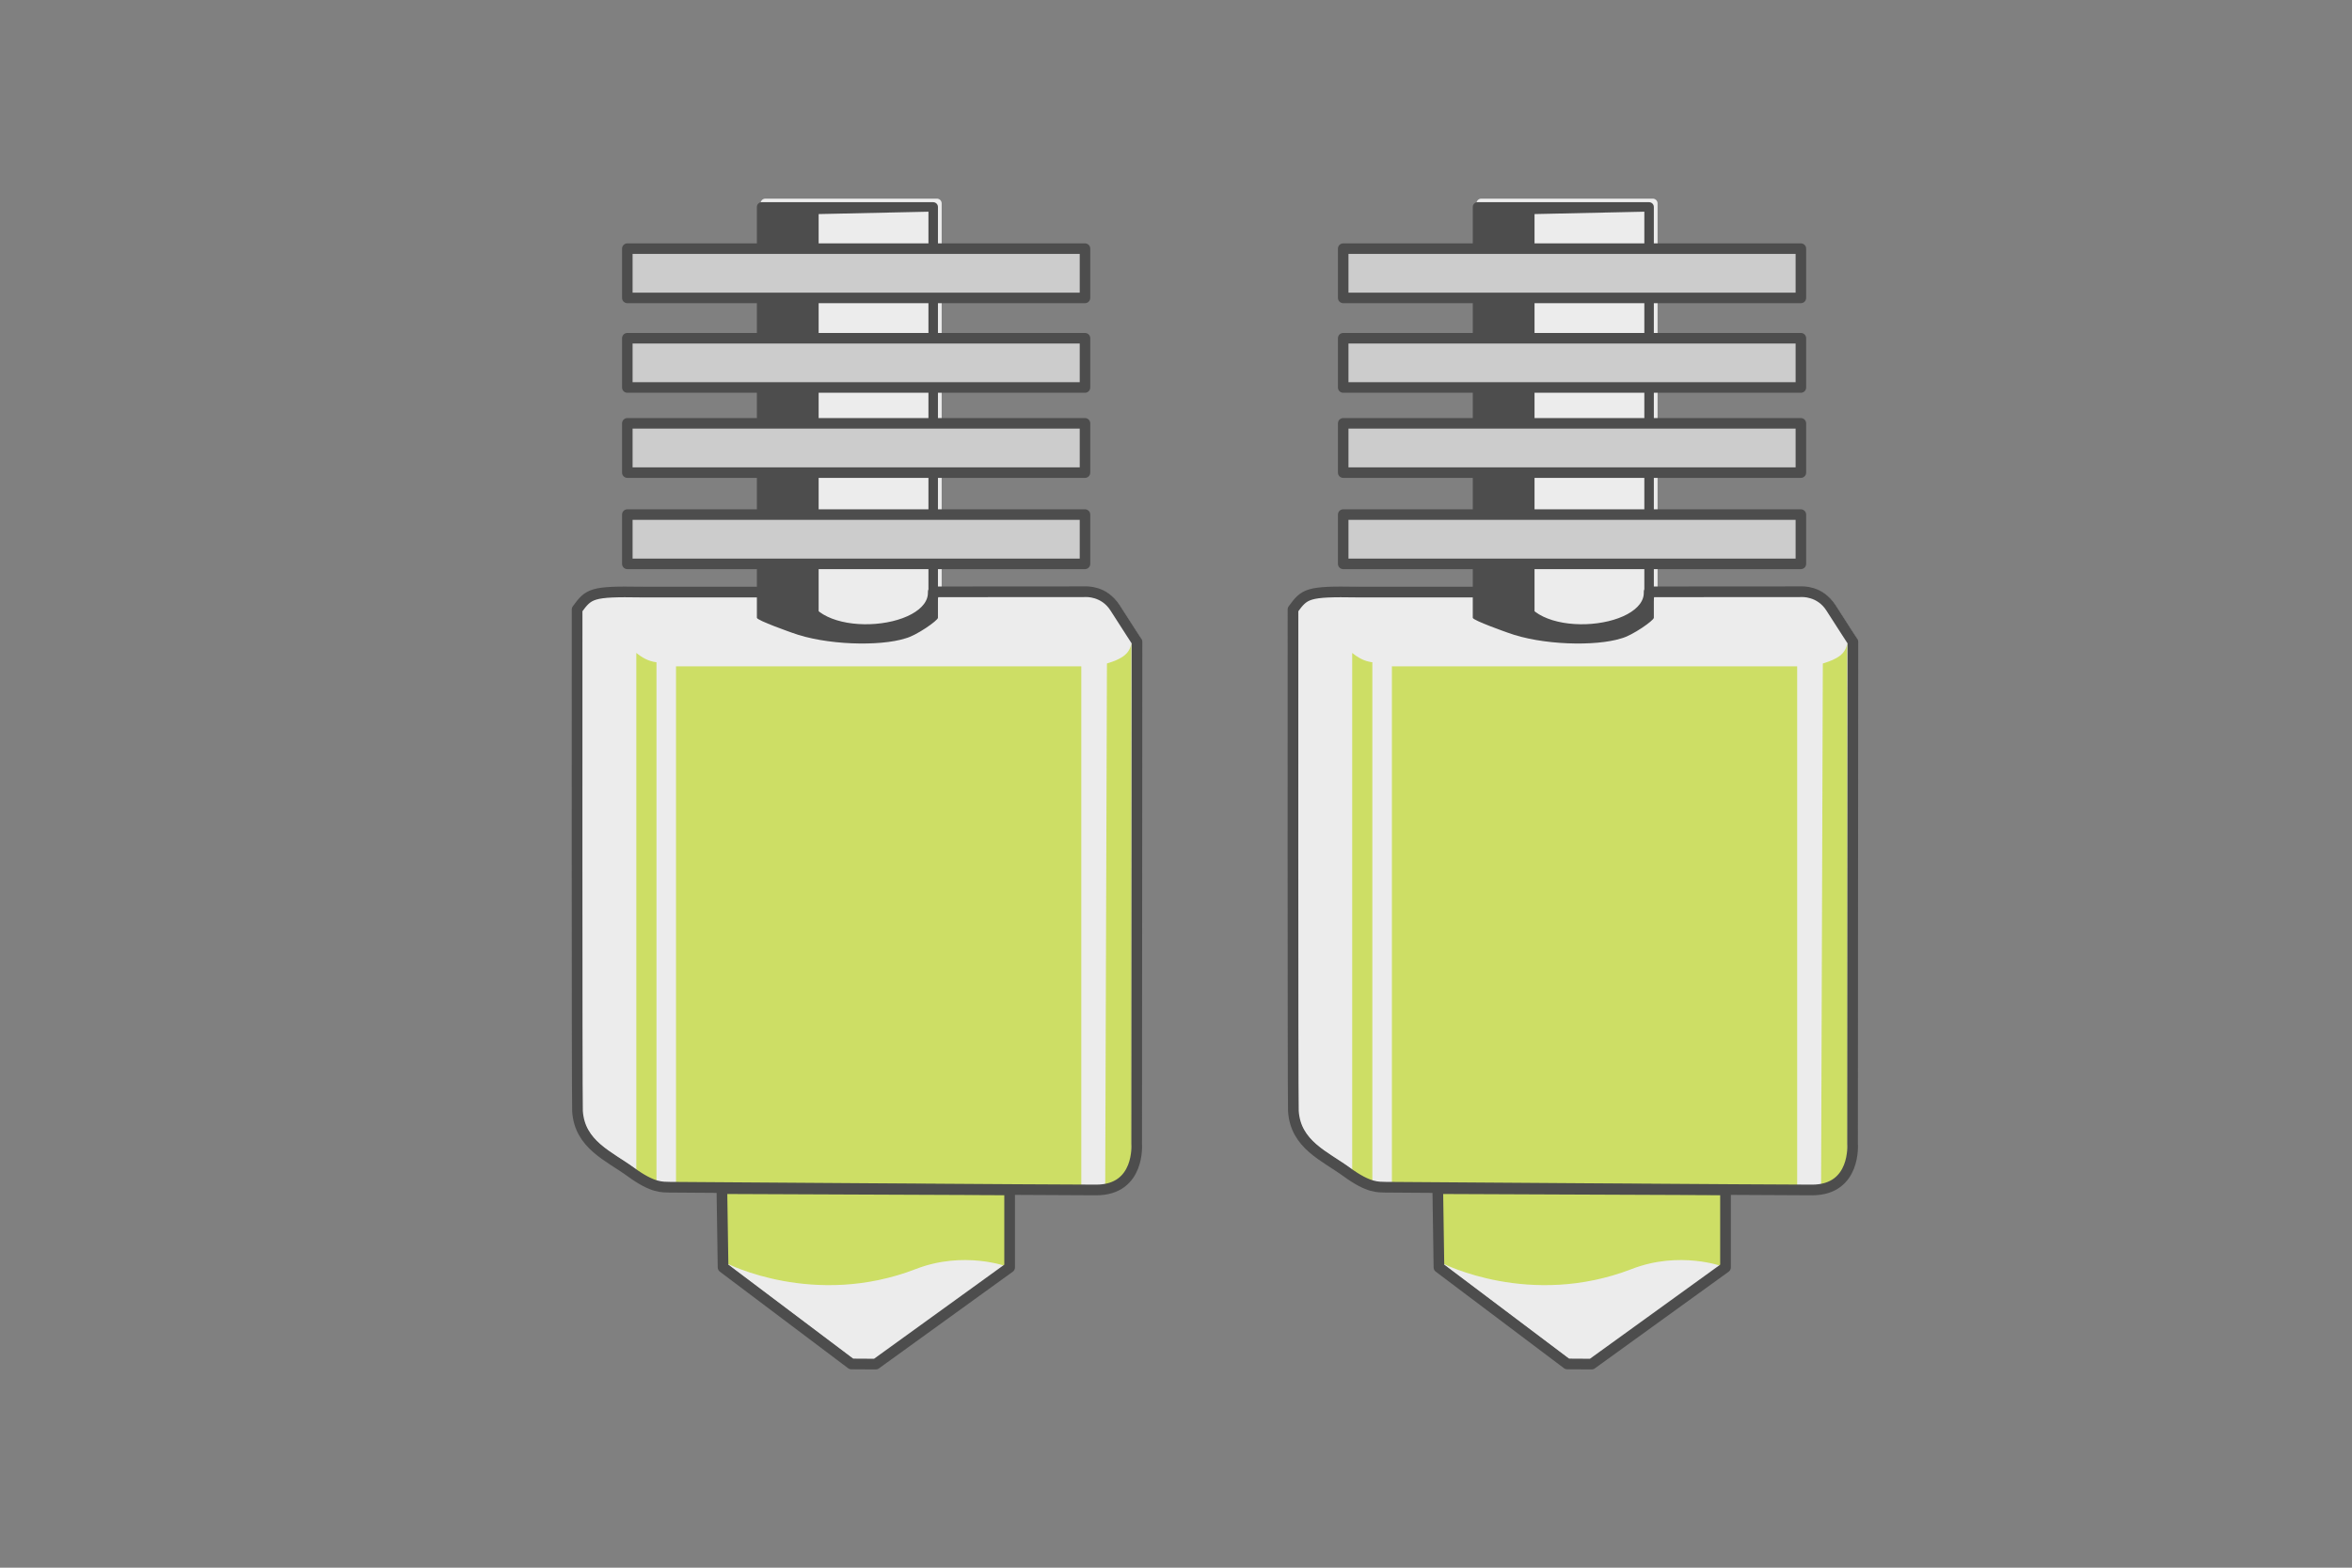 <svg xmlns="http://www.w3.org/2000/svg" xmlns:osb="http://www.openswatchbook.org/uri/2009/osb" xmlns:svg="http://www.w3.org/2000/svg" xmlns:xlink="http://www.w3.org/1999/xlink" id="svg4198" width="300" height="200" version="1.1" viewBox="0 0 300 200"><rect x="0" y="0" width="300" height="200" fill="#808080" stroke="none"/><defs id="defs4200"><linearGradient id="linearGradient5363-2-7-4" x1="319.208" x2="410.627" y1="508.274" y2="508.274" gradientTransform="matrix(0.746,0,0,0.728,105.992,-24.412)" gradientUnits="userSpaceOnUse" xlink:href="#linearGradient5359"/><linearGradient id="linearGradient5359" osb:paint="solid"><stop id="stop5361" offset="0" stop-color="#c1d82f" stop-opacity="1"/></linearGradient><linearGradient id="linearGradient5391-6-8" x1="310.252" x2="314.798" y1="508.178" y2="508.178" gradientTransform="matrix(0.746,0,0,0.746,105.992,-34.812)" gradientUnits="userSpaceOnUse" xlink:href="#linearGradient5359"/><linearGradient id="linearGradient5389-5-7" x1="416.415" x2="421.971" y1="507.336" y2="507.336" gradientTransform="matrix(0.746,0,0,0.746,105.992,-34.812)" gradientUnits="userSpaceOnUse" xlink:href="#linearGradient5359"/><linearGradient id="linearGradient5399-5-9" x1="330.64" x2="394.568" y1="580.068" y2="580.068" gradientTransform="matrix(0.746,0,0,0.746,105.992,-34.812)" gradientUnits="userSpaceOnUse" xlink:href="#linearGradient5359"/><linearGradient id="linearGradient4962" x1="310.252" x2="314.798" y1="508.178" y2="508.178" gradientTransform="matrix(0.746,0,0,0.746,105.992,-34.812)" gradientUnits="userSpaceOnUse" xlink:href="#linearGradient5359"/><linearGradient id="linearGradient4964" x1="416.415" x2="421.971" y1="507.336" y2="507.336" gradientTransform="matrix(0.746,0,0,0.746,105.992,-34.812)" gradientUnits="userSpaceOnUse" xlink:href="#linearGradient5359"/><linearGradient id="linearGradient4966" x1="330.64" x2="394.568" y1="580.068" y2="580.068" gradientTransform="matrix(0.746,0,0,0.746,105.992,-34.812)" gradientUnits="userSpaceOnUse" xlink:href="#linearGradient5359"/><linearGradient id="linearGradient4981" x1="319.208" x2="410.627" y1="508.274" y2="508.274" gradientTransform="matrix(0.746,0,0,0.728,105.992,-24.412)" gradientUnits="userSpaceOnUse" xlink:href="#linearGradient5359"/><linearGradient id="linearGradient4983" x1="310.252" x2="314.798" y1="508.178" y2="508.178" gradientTransform="matrix(0.746,0,0,0.746,105.992,-34.812)" gradientUnits="userSpaceOnUse" xlink:href="#linearGradient5359"/><linearGradient id="linearGradient4985" x1="416.415" x2="421.971" y1="507.336" y2="507.336" gradientTransform="matrix(0.746,0,0,0.746,105.992,-34.812)" gradientUnits="userSpaceOnUse" xlink:href="#linearGradient5359"/><linearGradient id="linearGradient4987" x1="330.64" x2="394.568" y1="580.068" y2="580.068" gradientTransform="matrix(0.746,0,0,0.746,105.992,-34.812)" gradientUnits="userSpaceOnUse" xlink:href="#linearGradient5359"/></defs><g id="layer1" transform="translate(0,-852.362)"><g id="g4746" display="inline" transform="matrix(0.758,0,0,0.758,-174.61,708.469)"><path id="path5237-3-9-5" fill="#ececec" fill-opacity="1" stroke="none" stroke-dasharray="none" stroke-linecap="round" stroke-linejoin="round" stroke-miterlimit="4" stroke-opacity="1" stroke-width="1.172" d="m 359.144,223.265 c -0.442,3.1e-4 -0.799,0.357 -0.799,0.799 l 0,64.818 c -7.504,0 -18.424,0.017 -19.466,0 -8.378,-0.139 -8.816,0.242 -10.786,2.923 0,0 -0.037,81.286 0.066,84.434 0.374,5.663 5.243,7.532 8.985,10.259 3.742,2.728 5.29,2.501 6.463,2.549 0,0 66.943,0.474 71.855,0.464 7.411,-0.015 6.789,-7.749 6.789,-7.749 l 0.054,-84.511 c 0,0 -1.341,-2.057 -3.71,-5.763 -1.828,-2.86 -4.91,-2.66 -4.91,-2.66 l -24.869,0.015 0,-64.779 c -1.7e-4,-0.442 -0.36,-0.799 -0.802,-0.799 z m -6.69,166.025 0.2,13.254 21.578,16.252 4.117,0.024 22.527,-16.276 0,-13.054 z" opacity="1"/><rect id="rect5247-1-0" width="68.196" height="88.072" x="344.112" y="301.983" fill="url(#linearGradient5363-2-7-4)" fill-opacity="1" fill-rule="nonzero" stroke="none" stroke-dasharray="none" stroke-linecap="round" stroke-linejoin="round" stroke-miterlimit="4" stroke-opacity="1" stroke-width="2.407" opacity=".712"/><path id="rect5247-3-2-3" fill="url(#linearGradient5391-6-8)" fill-opacity="1" stroke="none" stroke-dasharray="none" stroke-linecap="round" stroke-linejoin="round" stroke-miterlimit="4" stroke-opacity="1" stroke-width="2.407" d="m 337.431,299.725 c 0.977,0.793 2.052,1.413 3.391,1.572 l 0,87.527 -3.391,0 z" opacity=".712"/><path id="rect5247-6-7-1-6" fill="url(#linearGradient5389-5-7)" fill-opacity="1" stroke="none" stroke-dasharray="none" stroke-linecap="round" stroke-linejoin="round" stroke-miterlimit="4" stroke-opacity="1" stroke-width="2.407" d="m 416.625,301.503 c 2.54,-0.766 3.829,-1.642 4.096,-3.383 l 0.048,89.747 -4.435,1.741 z" opacity=".712"/><path id="path5281-0-1" fill="url(#linearGradient5399-5-9)" fill-opacity="1" stroke="none" stroke-dasharray="none" stroke-linecap="round" stroke-linejoin="round" stroke-miterlimit="4" stroke-opacity="1" stroke-width="2.407" d="m 352.639,402.46 c 0,0 14.704,7.583 31.839,0.953 8.073,-3.124 15.317,-0.42 15.317,-0.42 l 0.533,-13.321 -47.689,0 z" display="inline" opacity=".712"/><path id="path5237-9-0" fill="none" fill-opacity="1" stroke="#4d4d4d" stroke-dasharray="none" stroke-linecap="round" stroke-linejoin="round" stroke-miterlimit="4" stroke-opacity="1" stroke-width="1.796" d="m 338.256,289.48 c 1.446,0.025 27.021,-4.6e-4 27.021,-4.6e-4 0.991,9.146 22.316,7.685 22.128,-0.037 l 25.656,-0.017 c 0,0 3.08,-0.198 4.908,2.662 2.369,3.706 3.712,5.761 3.712,5.761 l -0.056,84.511 c 0,0 0.624,7.742 -6.787,7.752 -4.912,0.015 -71.857,-0.464 -71.857,-0.464 -1.172,-0.048 -2.721,0.177 -6.463,-2.55 -3.742,-2.728 -8.611,-4.597 -8.985,-10.26 -0.103,-3.147 -0.065,-84.433 -0.065,-84.433 1.97,-2.681 2.409,-3.065 10.787,-2.924 z" opacity="1"/><path id="path5279-3-6" fill="none" fill-opacity="1" stroke="#4d4d4d" stroke-dasharray="none" stroke-linecap="round" stroke-linejoin="round" stroke-miterlimit="4" stroke-opacity="1" stroke-width="1.796" d="m 351.829,389.889 0.2,13.254 21.58,16.252 4.116,0.024 22.525,-16.276 0,-13.054 z" opacity="1"/><path display="inline" style="line-height:normal;text-indent:0;text-align:start;text-decoration-line:none;text-decoration-style:solid;text-decoration-color:#000;text-transform:none;block-progression:tb;white-space:normal;isolation:auto;mix-blend-mode:normal;solid-color:#000;solid-opacity:1" id="rect5450-6-3" fill="#4d4d4d" fill-opacity="1" fill-rule="nonzero" stroke="none" stroke-dasharray="none" stroke-dashoffset="0" stroke-linecap="round" stroke-linejoin="round" stroke-miterlimit="4" stroke-opacity="1" stroke-width="2.407" d="m 358.521,223.863 c -0.442,1.5e-4 -0.799,0.358 -0.8,0.8 l 0,69.149 c 1.9e-4,0.441 5.849,2.491 5.849,2.491 5.74,2.139 14.85,2.337 19.116,0.981 1.867,-0.459 5.502,-3.03 5.503,-3.471 l 0,-69.149 c -1.7e-4,-0.441 -0.358,-0.799 -0.8,-0.8 z m 9.591,1.999 18.477,-0.4 0,67.55 c -5.069,3.09 -8.991,5.427 -18.477,0.4 z" baseline-shift="baseline" clip-rule="nonzero" color="#000" color-interpolation="sRGB" color-interpolation-filters="linearRGB" color-rendering="auto" direction="ltr" enable-background="accumulate" font-family="sans-serif" font-size="medium" font-stretch="normal" font-style="normal" font-variant="normal" font-weight="normal" image-rendering="auto" letter-spacing="normal" opacity="1" overflow="visible" shape-rendering="auto" text-anchor="start" text-decoration="none" text-rendering="auto" visibility="visible" word-spacing="normal" writing-mode="lr-tb"/><rect id="rect5403-0-2" width="77.014" height="8.293" x="335.917" y="276.44" fill="#ccc" fill-opacity="1" fill-rule="nonzero" stroke="#4d4d4d" stroke-dasharray="none" stroke-linecap="round" stroke-linejoin="round" stroke-miterlimit="4" stroke-opacity="1" stroke-width="1.772" opacity="1"/><rect id="rect5403-9-6-0" width="77.014" height="8.293" x="335.917" y="261.083" fill="#ccc" fill-opacity="1" fill-rule="nonzero" stroke="#4d4d4d" stroke-dasharray="none" stroke-linecap="round" stroke-linejoin="round" stroke-miterlimit="4" stroke-opacity="1" stroke-width="1.772" opacity="1"/><rect id="rect5403-9-1-26-6" width="77.014" height="8.293" x="335.917" y="246.758" fill="#ccc" fill-opacity="1" fill-rule="nonzero" stroke="#4d4d4d" stroke-dasharray="none" stroke-linecap="round" stroke-linejoin="round" stroke-miterlimit="4" stroke-opacity="1" stroke-width="1.772" opacity="1"/><rect id="rect5403-9-1-2-1-1" width="77.014" height="8.293" x="335.917" y="231.68" fill="#ccc" fill-opacity="1" fill-rule="nonzero" stroke="#4d4d4d" stroke-dasharray="none" stroke-linecap="round" stroke-linejoin="round" stroke-miterlimit="4" stroke-opacity="1" stroke-width="1.772" opacity="1"/></g><g id="g4746-6" display="inline" transform="matrix(0.758,0,0,0.758,-83.298,708.469)"><path id="path5237-3-9-5-7" fill="#ececec" fill-opacity="1" stroke="none" stroke-dasharray="none" stroke-linecap="round" stroke-linejoin="round" stroke-miterlimit="4" stroke-opacity="1" stroke-width="1.172" d="m 359.144,223.265 c -0.442,3.1e-4 -0.799,0.357 -0.799,0.799 l 0,64.818 c -7.504,0 -18.424,0.017 -19.466,0 -8.378,-0.139 -8.816,0.242 -10.786,2.923 0,0 -0.037,81.286 0.066,84.434 0.374,5.663 5.243,7.532 8.985,10.259 3.742,2.728 5.29,2.501 6.463,2.549 0,0 66.943,0.474 71.855,0.464 7.411,-0.015 6.789,-7.749 6.789,-7.749 l 0.054,-84.511 c 0,0 -1.341,-2.057 -3.71,-5.763 -1.828,-2.86 -4.91,-2.66 -4.91,-2.66 l -24.869,0.015 0,-64.779 c -1.7e-4,-0.442 -0.36,-0.799 -0.802,-0.799 z m -6.69,166.025 0.2,13.254 21.578,16.252 4.117,0.024 22.527,-16.276 0,-13.054 z" opacity="1"/><rect id="rect5247-1-0-5" width="68.196" height="88.072" x="344.112" y="301.983" fill="url(#linearGradient4981)" fill-opacity="1" fill-rule="nonzero" stroke="none" stroke-dasharray="none" stroke-linecap="round" stroke-linejoin="round" stroke-miterlimit="4" stroke-opacity="1" stroke-width="2.407" opacity=".712"/><path id="rect5247-3-2-3-3" fill="url(#linearGradient4983)" fill-opacity="1" stroke="none" stroke-dasharray="none" stroke-linecap="round" stroke-linejoin="round" stroke-miterlimit="4" stroke-opacity="1" stroke-width="2.407" d="m 337.431,299.725 c 0.977,0.793 2.052,1.413 3.391,1.572 l 0,87.527 -3.391,0 z" opacity=".712"/><path id="rect5247-6-7-1-6-5" fill="url(#linearGradient4985)" fill-opacity="1" stroke="none" stroke-dasharray="none" stroke-linecap="round" stroke-linejoin="round" stroke-miterlimit="4" stroke-opacity="1" stroke-width="2.407" d="m 416.625,301.503 c 2.54,-0.766 3.829,-1.642 4.096,-3.383 l 0.048,89.747 -4.435,1.741 z" opacity=".712"/><path id="path5281-0-1-6" fill="url(#linearGradient4987)" fill-opacity="1" stroke="none" stroke-dasharray="none" stroke-linecap="round" stroke-linejoin="round" stroke-miterlimit="4" stroke-opacity="1" stroke-width="2.407" d="m 352.639,402.46 c 0,0 14.704,7.583 31.839,0.953 8.073,-3.124 15.317,-0.42 15.317,-0.42 l 0.533,-13.321 -47.689,0 z" display="inline" opacity=".712"/><path id="path5237-9-0-2" fill="none" fill-opacity="1" stroke="#4d4d4d" stroke-dasharray="none" stroke-linecap="round" stroke-linejoin="round" stroke-miterlimit="4" stroke-opacity="1" stroke-width="1.796" d="m 338.256,289.48 c 1.446,0.025 27.021,-4.6e-4 27.021,-4.6e-4 0.991,9.146 22.316,7.685 22.128,-0.037 l 25.656,-0.017 c 0,0 3.08,-0.198 4.908,2.662 2.369,3.706 3.712,5.761 3.712,5.761 l -0.056,84.511 c 0,0 0.624,7.742 -6.787,7.752 -4.912,0.015 -71.857,-0.464 -71.857,-0.464 -1.172,-0.048 -2.721,0.177 -6.463,-2.55 -3.742,-2.728 -8.611,-4.597 -8.985,-10.26 -0.103,-3.147 -0.065,-84.433 -0.065,-84.433 1.97,-2.681 2.409,-3.065 10.787,-2.924 z" opacity="1"/><path id="path5279-3-6-9" fill="none" fill-opacity="1" stroke="#4d4d4d" stroke-dasharray="none" stroke-linecap="round" stroke-linejoin="round" stroke-miterlimit="4" stroke-opacity="1" stroke-width="1.796" d="m 351.829,389.889 0.2,13.254 21.58,16.252 4.116,0.024 22.525,-16.276 0,-13.054 z" opacity="1"/><path display="inline" style="line-height:normal;text-indent:0;text-align:start;text-decoration-line:none;text-decoration-style:solid;text-decoration-color:#000;text-transform:none;block-progression:tb;white-space:normal;isolation:auto;mix-blend-mode:normal;solid-color:#000;solid-opacity:1" id="rect5450-6-3-1" fill="#4d4d4d" fill-opacity="1" fill-rule="nonzero" stroke="none" stroke-dasharray="none" stroke-dashoffset="0" stroke-linecap="round" stroke-linejoin="round" stroke-miterlimit="4" stroke-opacity="1" stroke-width="2.407" d="m 358.521,223.863 c -0.442,1.5e-4 -0.799,0.358 -0.8,0.8 l 0,69.149 c 1.9e-4,0.441 5.849,2.491 5.849,2.491 5.74,2.139 14.85,2.337 19.116,0.981 1.867,-0.459 5.502,-3.03 5.503,-3.471 l 0,-69.149 c -1.7e-4,-0.441 -0.358,-0.799 -0.8,-0.8 z m 9.591,1.999 18.477,-0.4 0,67.55 c -5.069,3.09 -8.991,5.427 -18.477,0.4 z" baseline-shift="baseline" clip-rule="nonzero" color="#000" color-interpolation="sRGB" color-interpolation-filters="linearRGB" color-rendering="auto" direction="ltr" enable-background="accumulate" font-family="sans-serif" font-size="medium" font-stretch="normal" font-style="normal" font-variant="normal" font-weight="normal" image-rendering="auto" letter-spacing="normal" opacity="1" overflow="visible" shape-rendering="auto" text-anchor="start" text-decoration="none" text-rendering="auto" visibility="visible" word-spacing="normal" writing-mode="lr-tb"/><rect id="rect5403-0-2-2" width="77.014" height="8.293" x="335.917" y="276.44" fill="#ccc" fill-opacity="1" fill-rule="nonzero" stroke="#4d4d4d" stroke-dasharray="none" stroke-linecap="round" stroke-linejoin="round" stroke-miterlimit="4" stroke-opacity="1" stroke-width="1.772" opacity="1"/><rect id="rect5403-9-6-0-7" width="77.014" height="8.293" x="335.917" y="261.083" fill="#ccc" fill-opacity="1" fill-rule="nonzero" stroke="#4d4d4d" stroke-dasharray="none" stroke-linecap="round" stroke-linejoin="round" stroke-miterlimit="4" stroke-opacity="1" stroke-width="1.772" opacity="1"/><rect id="rect5403-9-1-26-6-0" width="77.014" height="8.293" x="335.917" y="246.758" fill="#ccc" fill-opacity="1" fill-rule="nonzero" stroke="#4d4d4d" stroke-dasharray="none" stroke-linecap="round" stroke-linejoin="round" stroke-miterlimit="4" stroke-opacity="1" stroke-width="1.772" opacity="1"/><rect id="rect5403-9-1-2-1-1-9" width="77.014" height="8.293" x="335.917" y="231.68" fill="#ccc" fill-opacity="1" fill-rule="nonzero" stroke="#4d4d4d" stroke-dasharray="none" stroke-linecap="round" stroke-linejoin="round" stroke-miterlimit="4" stroke-opacity="1" stroke-width="1.772" opacity="1"/></g></g></svg>